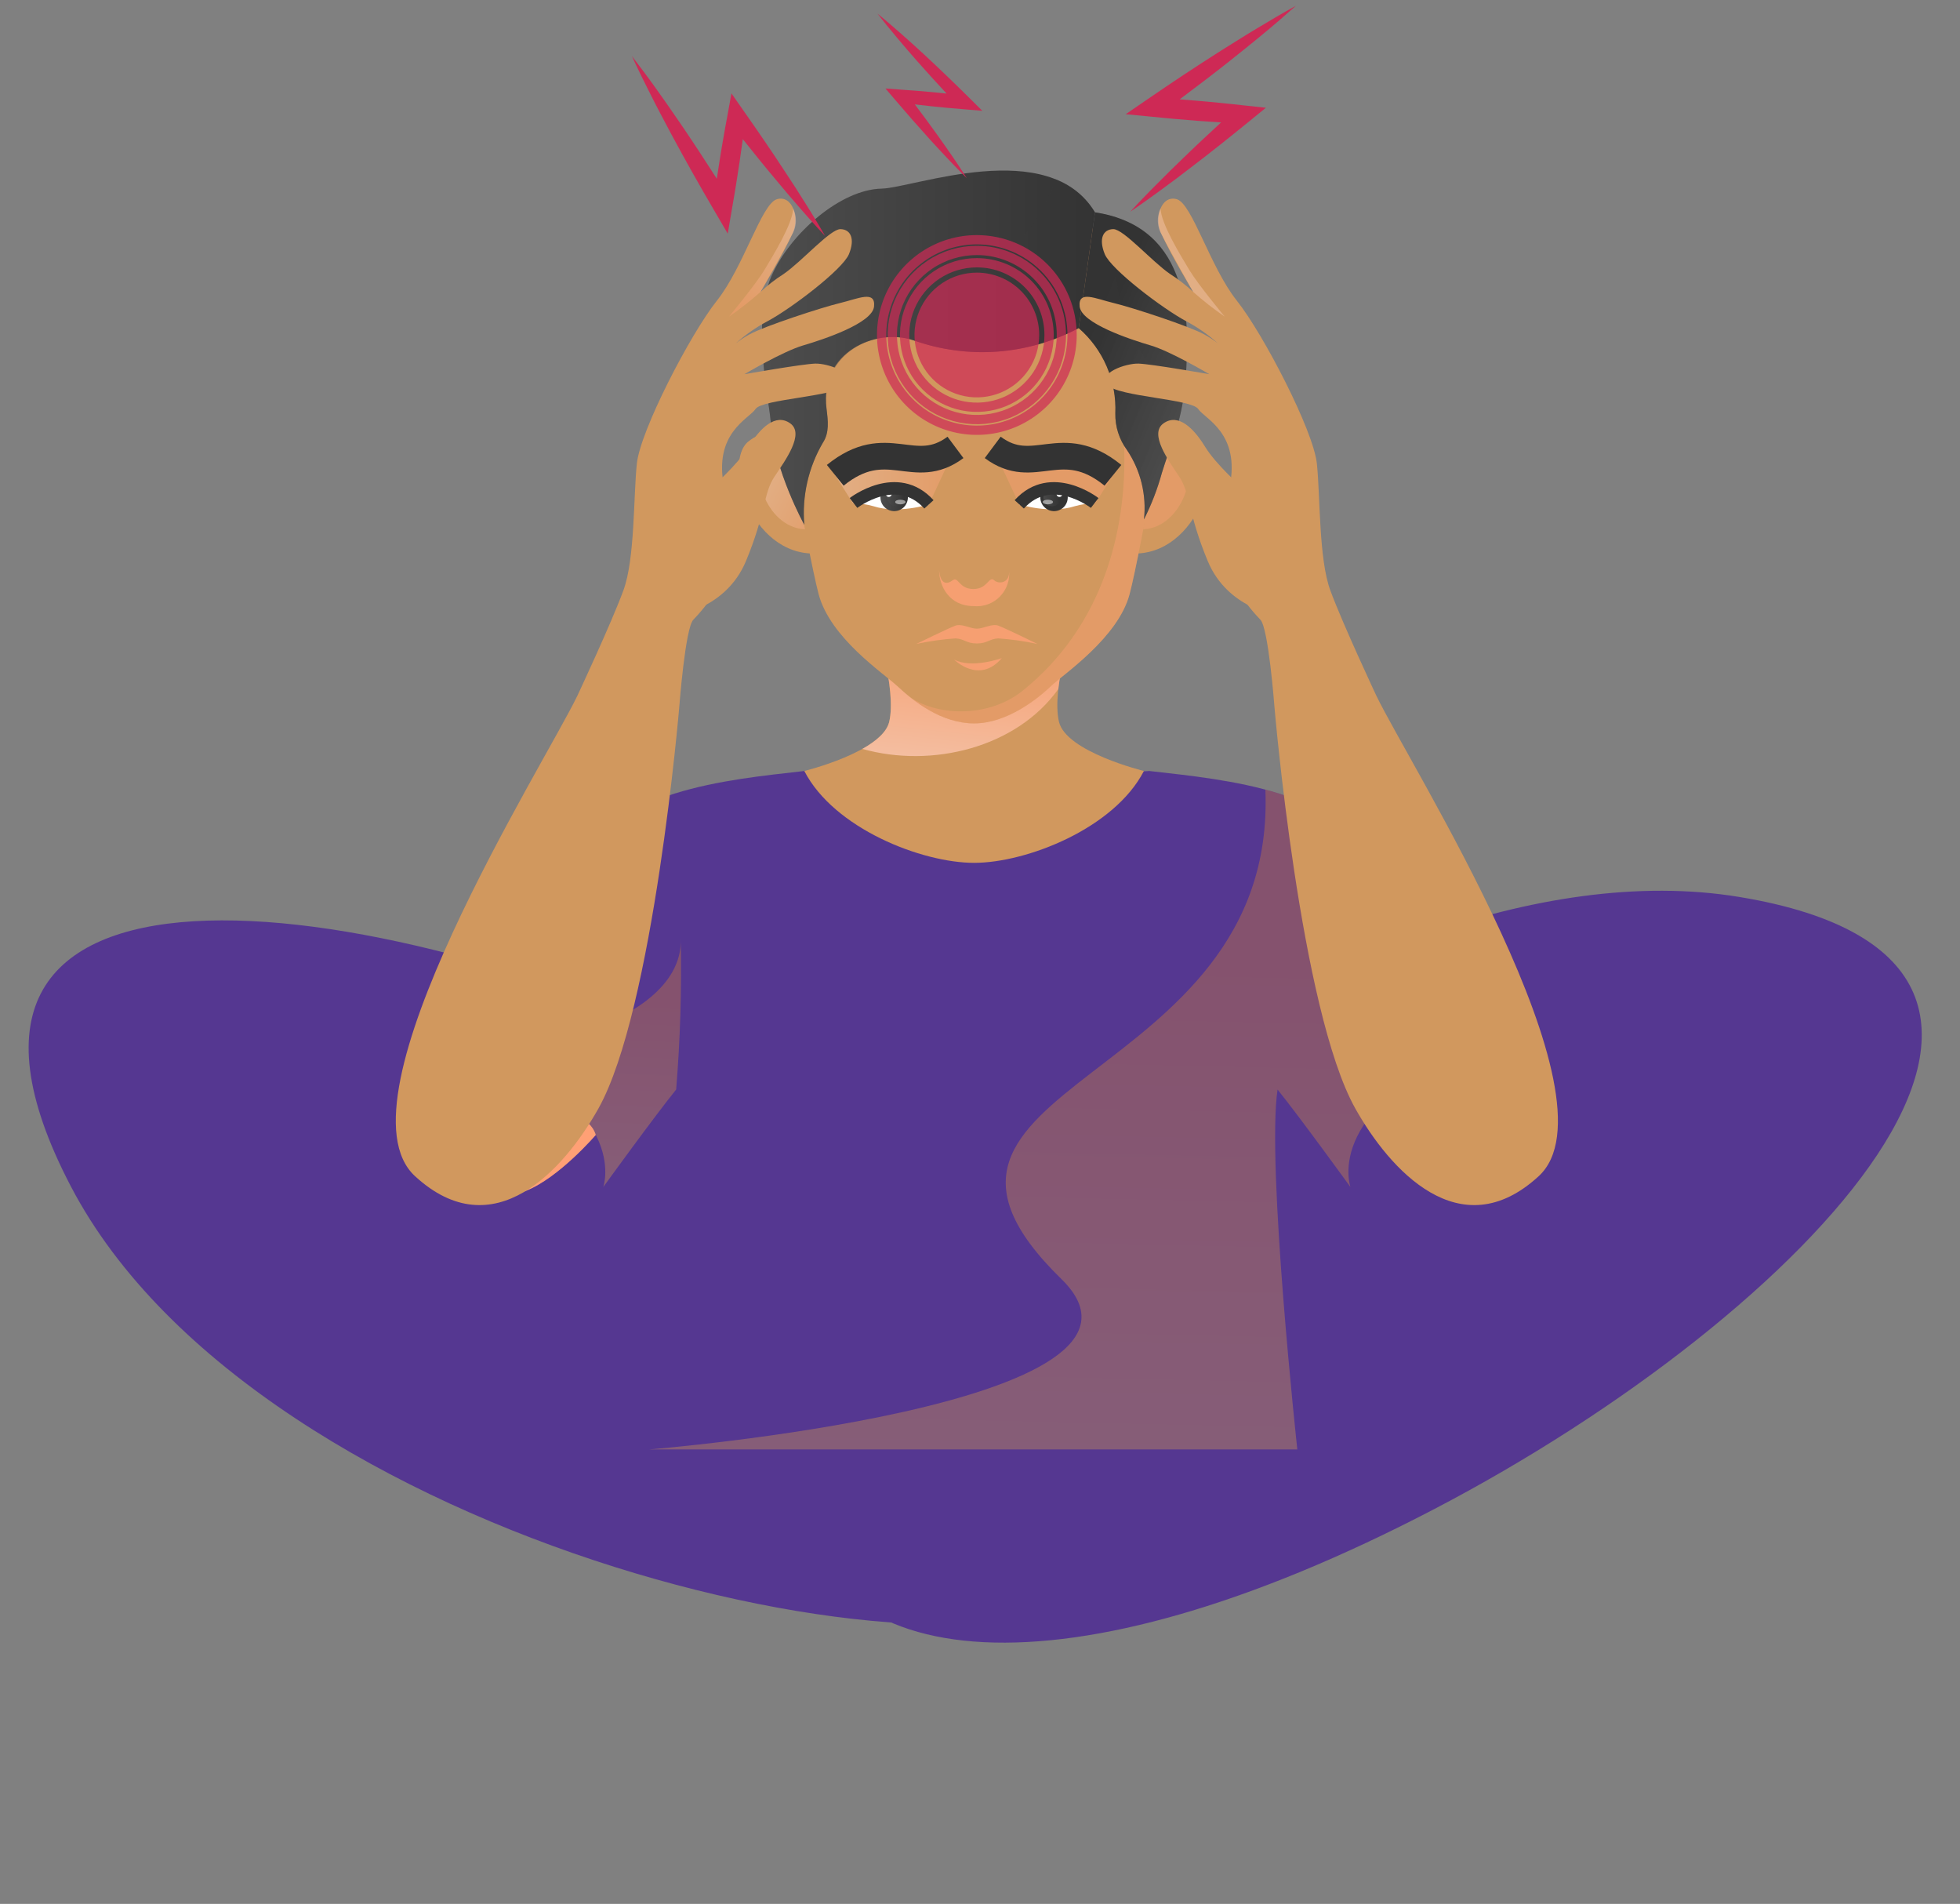 <svg width="312" height="303" viewBox="0 0 312 303" fill="none" xmlns="http://www.w3.org/2000/svg">
<rect x="0" y="0" width="312" height="303" fill="#808080" stroke="none"/>
<path d="M126.659 237.668C130.236 266.574 169.096 271.087 228.392 240.122C287.689 209.156 340.768 153.303 276.887 142.75C213.006 132.196 123.081 208.762 126.659 237.668Z" fill="#553791"/>
<path d="M177.507 251.685C198.439 231.432 178.658 197.681 118.241 168.96C57.825 140.239 -18.724 131.461 11.292 188.83C41.308 246.199 156.574 271.938 177.507 251.685Z" fill="#553791"/>
<path d="M214.962 188.91C220.93 199.387 248.362 177.843 239.872 164.242C231.382 150.641 208.746 177.997 214.962 188.91Z" fill="#553791"/>
<g style="mix-blend-mode:multiply">
<path d="M214.962 188.91C220.93 199.387 248.362 177.843 239.872 164.242C231.382 150.641 208.746 177.997 214.962 188.91Z" fill="#553791"/>
</g>
<path d="M96.037 188.91C90.069 199.387 62.637 177.843 71.127 164.242C79.617 150.641 102.253 177.997 96.037 188.91Z" fill="#553791"/>
<g style="mix-blend-mode:multiply">
<path d="M96.037 188.91C90.069 199.387 62.637 177.843 71.127 164.242C79.617 150.641 102.253 177.997 96.037 188.91Z" fill="#553791"/>
</g>
<path d="M238.168 165.346C238.168 165.346 227.735 150.51 220.308 138.115C212.881 125.72 195.73 124.144 182.968 122.701L155.501 124.266L128.034 122.701C115.271 124.144 98.116 125.719 90.689 138.115C83.262 150.511 72.829 165.346 72.829 165.346C100.89 175.246 96.039 188.91 96.039 188.91C96.039 188.91 104.069 177.81 107.639 173.393C109.413 185.393 103.339 230.674 103.339 230.674H206.512C206.512 230.674 201.592 185.391 203.366 173.393C206.933 177.813 214.966 188.91 214.966 188.91C214.966 188.91 210.111 175.249 238.168 165.346Z" fill="#553791"/>
<path style="mix-blend-mode:multiply" opacity="0.3" d="M238.172 165.346C238.172 165.346 227.739 150.51 220.312 138.115C216.201 131.253 209.106 127.715 201.428 125.667C203.366 173.393 136.616 172.017 168.96 203.556C189.637 223.718 103.33 230.674 103.33 230.674H206.511C206.511 230.674 201.591 185.391 203.365 173.393C206.932 177.813 214.965 188.91 214.965 188.91C214.965 188.91 210.111 175.249 238.172 165.346Z" fill="url(#paint0_linear_13_1644)"/>
<path style="mix-blend-mode:multiply" opacity="0.3" d="M108.368 149.255C108.722 157.212 99.612 161.863 94.838 163.455C87.638 165.455 81.138 163.455 77.912 157.945C74.926 162.356 72.824 165.345 72.824 165.345C100.885 175.245 96.034 188.909 96.034 188.909C96.034 188.909 104.064 177.809 107.634 173.392C108.286 165.364 108.531 157.308 108.368 149.255Z" fill="url(#paint1_linear_13_1644)"/>
<path d="M94.838 180.62C94.838 180.62 88.989 187.447 83.708 189.52C78.427 191.593 91.657 177.766 91.657 177.766C92.395 177.911 93.08 178.253 93.64 178.755C94.2 179.258 94.614 179.902 94.838 180.62Z" fill="url(#paint2_linear_13_1644)"/>
<path style="mix-blend-mode:multiply" opacity="0.3" d="M94.838 180.62C94.838 180.62 88.989 187.447 83.708 189.52C78.427 191.593 91.657 177.766 91.657 177.766C92.395 177.911 93.08 178.253 93.64 178.755C94.2 179.258 94.614 179.902 94.838 180.62Z" fill="url(#paint3_linear_13_1644)"/>
<path d="M168.575 114.88C167.342 109.686 170.832 99.016 170.832 99.016H139.29C139.29 99.016 142.78 109.686 141.547 114.88C140.411 119.664 128.033 122.701 128.033 122.701C132.761 131.86 146.721 137.318 155.061 137.318C163.401 137.318 177.361 131.86 182.09 122.701C182.09 122.701 169.711 119.664 168.575 114.88Z" fill="#D1985E"/>
<path style="mix-blend-mode:multiply" opacity="0.8" d="M168.462 109.667C168.934 106.053 169.727 102.489 170.832 99.016H139.29C139.29 99.016 142.78 109.686 141.547 114.88C141.147 116.545 139.394 117.997 137.27 119.185C148.347 122.308 161.812 118.979 168.462 109.667Z" fill="url(#paint4_linear_13_1644)"/>
<path d="M128.878 72.029C128.878 72.029 123.915 66.335 119.105 70.281C114.881 73.746 119.885 89.55 131.08 87.991L128.878 72.029Z" fill="#D1985E"/>
<path style="mix-blend-mode:multiply" opacity="0.4" d="M128.05 74.045C128.05 74.045 124.899 70.431 121.85 72.936C119.168 75.136 122.35 85.17 129.45 84.179L128.05 74.045Z" fill="url(#paint5_linear_13_1644)"/>
<path d="M181.244 72.029C181.244 72.029 186.206 66.335 191.017 70.281C195.241 73.746 190.237 89.55 179.042 87.991L181.244 72.029Z" fill="#D1985E"/>
<path style="mix-blend-mode:multiply" opacity="0.4" d="M182.072 74.045C182.072 74.045 185.223 70.431 188.272 72.936C190.954 75.136 187.772 85.17 180.672 84.179L182.072 74.045Z" fill="url(#paint6_linear_13_1644)"/>
<path d="M155.061 30.762C127.461 30.762 123.281 57.362 123.281 57.362C123.281 57.362 128.466 87.546 130.306 94.537C132.146 101.528 140.654 107.153 142.851 109.203C145.463 111.64 149.876 115.124 155.061 115.124C160.246 115.124 165.102 111.282 167.272 109.203C169.213 107.342 177.972 101.53 179.817 94.537C181.662 87.544 186.842 57.362 186.842 57.362C186.842 57.362 182.659 30.762 155.061 30.762Z" fill="#D1985E"/>
<g style="mix-blend-mode:multiply" opacity="0.4">
<path d="M165.595 32.264C181.735 54.148 185.981 90.95 163.101 109.672C157.852 114.172 149.484 114.153 144.825 110.913C147.442 113.005 151.014 115.126 155.061 115.126C160.247 115.126 165.102 111.284 167.272 109.205C169.213 107.344 177.972 101.532 179.817 94.539C181.662 87.546 186.842 57.364 186.842 57.364C186.842 57.364 183.776 37.884 165.595 32.264Z" fill="#FFA175"/>
</g>
<path d="M171.711 52.217C167.692 54.355 163.272 55.629 158.732 55.96C154.192 56.291 149.633 55.67 145.347 54.138C139.447 52.171 130.393 56.01 131.566 65.024C131.814 66.93 132.05 68.844 130.993 70.449C128.682 74.396 127.647 78.96 128.028 83.517C128.028 83.517 123.276 74.898 122.712 67.367C122.412 63.316 119.612 51.251 122.799 43.948C125.761 37.157 133.813 30.148 140.342 30.019C145.383 29.919 166.957 21.561 174.304 33.806L171.711 52.217Z" fill="url(#paint7_linear_13_1644)"/>
<path style="mix-blend-mode:multiply" opacity="0.4" d="M167.966 28.503C162.889 45.113 140.677 51.779 124.675 50.78C123.567 50.662 122.471 50.444 121.402 50.128C120.861 56.789 122.488 64.328 122.716 67.365C123.281 74.896 128.032 83.514 128.032 83.514C127.651 78.957 128.686 74.393 130.997 70.447C132.054 68.847 131.763 66.934 131.57 65.022C130.662 56.008 139.45 52.17 145.351 54.136C149.637 55.668 154.195 56.288 158.734 55.958C163.273 55.627 167.693 54.353 171.711 52.216L174.305 33.803C172.849 31.373 170.615 29.506 167.966 28.503Z" fill="url(#paint8_linear_13_1644)"/>
<path d="M171.715 52.216C173.643 53.894 175.168 55.984 176.177 58.331C177.186 60.679 177.653 63.224 177.543 65.777C177.499 67.878 178.152 69.935 179.401 71.625C181.578 74.869 182.535 78.779 182.101 82.662C183.296 80.297 184.251 77.818 184.952 75.262C186.391 70.473 188.366 66.887 188.799 59.396C189.232 51.905 189.974 36.151 174.313 33.796L171.715 52.216Z" fill="url(#paint9_linear_13_1644)"/>
<path style="mix-blend-mode:multiply" opacity="0.4" d="M177.771 34.629C176.643 34.254 175.485 33.978 174.309 33.803L171.715 52.216C173.643 53.894 175.168 55.984 176.177 58.331C177.186 60.679 177.653 63.224 177.543 65.777C177.499 67.878 178.152 69.935 179.401 71.625C181.578 74.869 182.535 78.779 182.101 82.662C183.296 80.297 184.251 77.818 184.952 75.262C186.197 71.117 187.843 67.869 188.544 62.214C179.137 58.103 176.306 44.339 177.771 34.629Z" fill="url(#paint10_linear_13_1644)"/>
<path d="M107.633 97.908C107.633 97.908 115.569 96.908 118.738 89.308C121.907 81.708 121.503 78.543 123.261 75.895C125.019 73.247 128.124 69.039 125.789 67.375C123.454 65.711 120.98 68.141 119.189 71.07C117.398 73.999 113.196 77.665 113.196 77.665L107.633 97.908Z" fill="#D1985E"/>
<path d="M139.132 48.797C139.415 46.133 136.606 47.537 133.726 48.224C130.846 48.911 121.664 51.909 119.31 53.218C118.533 53.635 117.794 54.12 117.102 54.666C118.647 53.278 120.356 52.085 122.192 51.114C125.951 49.102 134.145 42.883 135.142 40.437C136.139 37.991 135.413 36.497 133.79 36.467C132.167 36.437 127.629 41.626 124.762 43.591C123.442 44.429 122.203 45.389 121.062 46.459C121.062 46.459 124.611 40.604 126.192 37.08C127.31 34.588 126.1 30.975 123.659 31.708C121.218 32.441 118.38 42.489 114.119 47.849C109.858 53.209 101.932 68.529 101.378 73.763C100.824 78.997 101.085 88.933 99.24 93.948C97.263 99.32 91.905 110.73 91.905 110.73C86.586 121.768 52.805 174.984 66.066 187.185C78.585 198.703 89.806 186.124 95.244 176.442C104.05 160.763 108.134 112.448 108.134 112.448C108.134 112.448 109.076 99.966 110.368 98.623C116.721 92.023 117.014 86.087 115.268 77.496C113.522 68.905 119.221 66.674 120.276 65.085C121.331 63.496 133.042 63.127 134.716 61.273C136.39 59.419 131.841 57.804 129.762 57.867C127.683 57.93 118.498 59.555 118.498 59.555C118.498 59.555 124.646 55.908 127.848 54.971C131.05 54.034 138.85 51.461 139.132 48.797Z" fill="#D1985E"/>
<path style="mix-blend-mode:multiply" opacity="0.4" d="M121.06 46.458C119.473 47.869 117.8 49.18 116.051 50.384C116.051 50.384 120.295 45.278 121.687 42.956C123.079 40.634 126.187 35.607 126.256 33.181C126.577 33.842 126.728 34.573 126.693 35.306C126.658 36.04 126.439 36.754 126.056 37.381C124.793 39.899 121.06 46.458 121.06 46.458Z" fill="url(#paint11_linear_13_1644)"/>
<path d="M203.366 97.908C203.366 97.908 195.43 96.908 192.261 89.308C189.092 81.708 189.496 78.543 187.739 75.895C185.982 73.247 182.875 69.039 185.211 67.375C187.547 65.711 190.02 68.141 191.811 71.07C193.602 73.999 197.804 77.665 197.804 77.665L203.366 97.908Z" fill="#D1985E"/>
<path d="M171.868 48.797C171.585 46.133 174.394 47.537 177.274 48.224C180.154 48.911 189.335 51.909 191.69 53.218C192.467 53.635 193.206 54.12 193.898 54.666C192.354 53.278 190.644 52.085 188.808 51.114C185.049 49.102 176.855 42.883 175.858 40.437C174.861 37.991 175.588 36.497 177.211 36.467C178.834 36.437 183.371 41.626 186.239 43.591C187.559 44.429 188.798 45.389 189.939 46.459C189.939 46.459 186.39 40.604 184.809 37.08C183.69 34.588 184.901 30.975 187.342 31.708C189.783 32.441 192.621 42.489 196.882 47.849C201.143 53.209 209.07 68.529 209.623 73.763C210.176 78.997 209.916 88.933 211.761 93.948C213.738 99.32 219.096 110.73 219.096 110.73C224.415 121.768 258.196 174.984 244.935 187.185C232.416 198.703 221.196 186.124 215.758 176.442C206.952 160.763 202.868 112.448 202.868 112.448C202.868 112.448 201.926 99.966 200.635 98.623C194.282 92.023 193.988 86.087 195.735 77.496C197.482 68.905 191.782 66.674 190.728 65.085C189.674 63.496 177.962 63.127 176.288 61.273C174.614 59.419 179.163 57.804 181.242 57.867C183.321 57.93 192.506 59.555 192.506 59.555C192.506 59.555 186.358 55.908 183.155 54.971C179.952 54.034 172.15 51.461 171.868 48.797Z" fill="#D1985E"/>
<path style="mix-blend-mode:multiply" opacity="0.4" d="M189.94 46.458C191.527 47.869 193.2 49.181 194.949 50.384C194.949 50.384 190.705 45.278 189.313 42.956C187.921 40.634 184.813 35.607 184.744 33.181C184.423 33.842 184.273 34.573 184.307 35.306C184.342 36.04 184.561 36.754 184.944 37.381C186.21 39.899 189.94 46.458 189.94 46.458Z" fill="url(#paint12_linear_13_1644)"/>
<path style="mix-blend-mode:multiply" opacity="0.4" d="M152.097 71.201L147.871 80.267C147.871 80.267 142.993 78.267 139.634 79.022C138.311 79.228 137.017 79.593 135.781 80.11L132.959 75.642C132.959 75.642 138.082 71.226 141.826 72.296C145.267 73.215 148.927 72.824 152.097 71.201Z" fill="url(#paint13_linear_13_1644)"/>
<path d="M147.871 80.27C147.871 80.27 145.771 77.582 143.512 77.413C141.794 77.234 140.06 77.526 138.495 78.256C137.586 78.827 136.707 79.447 135.864 80.112C136.93 80.114 137.99 80.263 139.015 80.556C143.001 81.842 147.871 80.27 147.871 80.27Z" fill="white"/>
<path d="M132.959 75.642C141.214 68.958 145.467 76.142 152.097 71.201" stroke="#333333" stroke-width="4.244" stroke-miterlimit="10"/>
<path d="M140.152 79.219C140.163 79.649 140.301 80.066 140.547 80.417C140.794 80.769 141.139 81.041 141.539 81.197C141.939 81.354 142.377 81.389 142.797 81.299C143.217 81.208 143.601 80.996 143.901 80.688C144.201 80.38 144.404 79.991 144.483 79.569C144.563 79.146 144.517 78.71 144.35 78.314C144.182 77.918 143.902 77.58 143.544 77.342C143.186 77.105 142.766 76.978 142.336 76.978C141.749 76.986 141.19 77.226 140.78 77.646C140.37 78.067 140.145 78.632 140.152 79.219Z" fill="url(#paint14_linear_13_1644)"/>
<path style="mix-blend-mode:multiply" opacity="0.8" d="M141.25 79.219C141.257 79.493 141.345 79.758 141.502 79.982C141.659 80.206 141.879 80.378 142.133 80.478C142.388 80.578 142.666 80.6 142.934 80.543C143.201 80.485 143.446 80.35 143.637 80.154C143.828 79.958 143.957 79.71 144.007 79.441C144.058 79.173 144.029 78.895 143.922 78.643C143.816 78.391 143.638 78.175 143.41 78.024C143.182 77.873 142.915 77.792 142.641 77.792C142.267 77.797 141.911 77.95 141.65 78.218C141.39 78.485 141.246 78.845 141.25 79.219Z" fill="url(#paint15_linear_13_1644)"/>
<path d="M141.007 78.633C141.01 78.725 141.039 78.814 141.092 78.889C141.145 78.964 141.219 79.022 141.304 79.055C141.39 79.088 141.483 79.096 141.573 79.076C141.663 79.057 141.745 79.011 141.809 78.946C141.873 78.88 141.916 78.797 141.933 78.706C141.95 78.616 141.94 78.523 141.904 78.438C141.869 78.354 141.809 78.282 141.732 78.231C141.656 78.18 141.566 78.153 141.474 78.153C141.412 78.154 141.351 78.167 141.293 78.191C141.236 78.216 141.184 78.251 141.141 78.296C141.098 78.341 141.064 78.393 141.041 78.451C141.018 78.509 141.006 78.571 141.007 78.633Z" fill="white"/>
<path opacity="0.5" d="M144.146 79.896C144.146 80.096 143.777 80.267 143.323 80.267C142.869 80.267 142.499 80.1 142.499 79.896C142.499 79.692 142.868 79.526 143.323 79.526C143.778 79.526 144.146 79.692 144.146 79.896Z" fill="white"/>
<path d="M147.871 80.267C142.801 74.667 135.865 80.047 135.865 80.047" stroke="#333333" stroke-width="1.981" stroke-miterlimit="10"/>
<path style="mix-blend-mode:multiply" opacity="0.4" d="M158.024 71.201L162.25 80.267C162.25 80.267 167.128 78.267 170.487 79.022C171.81 79.228 173.104 79.594 174.34 80.11L177.163 75.642C177.163 75.642 172.04 71.226 168.295 72.296C164.854 73.215 161.194 72.824 158.024 71.201Z" fill="url(#paint16_linear_13_1644)"/>
<path d="M162.25 80.27C162.25 80.27 164.35 77.582 166.609 77.413C168.327 77.234 170.061 77.526 171.626 78.256C172.536 78.827 173.414 79.447 174.257 80.112C173.191 80.114 172.131 80.263 171.106 80.556C167.121 81.842 162.25 80.27 162.25 80.27Z" fill="white"/>
<path d="M177.162 75.642C168.906 68.958 164.653 76.142 158.023 71.201" stroke="#333333" stroke-width="4.244" stroke-miterlimit="10"/>
<path d="M169.969 79.219C169.958 79.649 169.82 80.066 169.574 80.418C169.327 80.769 168.982 81.041 168.582 81.198C168.181 81.354 167.744 81.389 167.324 81.299C166.903 81.208 166.519 80.996 166.219 80.688C165.92 80.38 165.717 79.99 165.637 79.568C165.558 79.145 165.604 78.709 165.772 78.313C165.939 77.917 166.219 77.579 166.577 77.342C166.936 77.104 167.356 76.978 167.786 76.978C168.372 76.986 168.932 77.226 169.341 77.647C169.751 78.067 169.976 78.632 169.969 79.219Z" fill="url(#paint17_linear_13_1644)"/>
<path style="mix-blend-mode:multiply" opacity="0.8" d="M168.872 79.219C168.865 79.493 168.777 79.758 168.62 79.982C168.463 80.206 168.243 80.379 167.988 80.478C167.734 80.578 167.455 80.6 167.188 80.543C166.92 80.485 166.676 80.35 166.485 80.154C166.294 79.958 166.165 79.71 166.114 79.441C166.064 79.172 166.093 78.894 166.2 78.642C166.306 78.39 166.485 78.175 166.713 78.024C166.941 77.873 167.208 77.792 167.482 77.792C167.855 77.797 168.211 77.951 168.472 78.218C168.733 78.486 168.876 78.846 168.872 79.219Z" fill="url(#paint18_linear_13_1644)"/>
<path d="M169.115 78.633C169.112 78.725 169.083 78.814 169.03 78.889C168.977 78.964 168.903 79.022 168.818 79.055C168.732 79.088 168.639 79.096 168.549 79.076C168.459 79.057 168.377 79.011 168.313 78.946C168.249 78.88 168.206 78.797 168.189 78.706C168.172 78.616 168.182 78.523 168.218 78.438C168.254 78.354 168.313 78.282 168.39 78.231C168.466 78.18 168.556 78.153 168.648 78.153C168.71 78.154 168.772 78.167 168.829 78.191C168.886 78.216 168.938 78.251 168.981 78.296C169.024 78.341 169.059 78.393 169.082 78.451C169.105 78.509 169.116 78.571 169.115 78.633Z" fill="white"/>
<path opacity="0.5" d="M165.975 79.896C165.975 80.096 166.344 80.267 166.799 80.267C167.254 80.267 167.622 80.1 167.622 79.896C167.622 79.692 167.253 79.526 166.799 79.526C166.345 79.526 165.975 79.692 165.975 79.896Z" fill="white"/>
<path d="M162.25 80.267C167.32 74.667 174.256 80.047 174.256 80.047" stroke="#333333" stroke-width="1.981" stroke-miterlimit="10"/>
<g style="mix-blend-mode:multiply" opacity="0.8">
<path d="M154.954 93.741C157.245 93.741 157.422 91.573 158.267 92.354C158.998 93.03 160.874 92.789 160.612 90.694C160.706 91.462 160.626 92.24 160.378 92.973C160.131 93.705 159.722 94.373 159.182 94.926C158.642 95.48 157.985 95.905 157.259 96.17C156.533 96.436 155.757 96.535 154.987 96.461C151.122 96.461 149.502 93.306 149.487 90.739C149.704 93.008 150.729 93.056 151.643 92.354C152.557 91.652 152.601 93.741 154.957 93.741" fill="#FFA175"/>
</g>
<g style="mix-blend-mode:multiply" opacity="0.8">
<path d="M158.902 99.564C157.889 99.21 156.558 100.05 155.502 100.05C154.446 100.05 153.112 99.211 152.102 99.564C151.092 99.917 145.864 102.482 145.864 102.482C147.919 102.038 150.004 101.743 152.102 101.598C153.565 101.686 153.822 102.405 155.502 102.405C157.182 102.405 157.441 101.686 158.902 101.598C161 101.743 163.085 102.038 165.14 102.482C165.14 102.482 159.915 99.919 158.902 99.564Z" fill="#FFA175"/>
</g>
<g style="mix-blend-mode:multiply" opacity="0.8">
<path d="M151.871 104.959C154.656 106.476 159.471 104.737 159.471 104.737C155.85 108.981 151.871 104.959 151.871 104.959Z" fill="#FFA175"/>
</g>
<path d="M148.291 16.916C149.136 17.008 149.981 17.088 150.827 17.166C151.673 17.244 152.521 17.312 153.367 17.383L156.367 17.636L154.255 15.536C151.917 13.218 149.541 10.938 147.128 8.695C145.915 7.579 144.698 6.467 143.455 5.381C142.84 4.832 142.217 4.29 141.586 3.755C140.955 3.22 140.32 2.69 139.681 2.166C140.188 2.823 140.702 3.47 141.225 4.109C141.743 4.753 142.271 5.386 142.805 6.016C143.861 7.285 144.943 8.528 146.03 9.767C147.556 11.498 149.114 13.2 150.682 14.89C149.961 14.814 149.239 14.738 148.516 14.673C147.671 14.591 146.824 14.52 145.978 14.452C145.132 14.384 144.278 14.327 143.435 14.265L140.952 14.081L142.534 15.936C144.349 18.069 146.197 20.174 148.077 22.249C149.017 23.289 149.977 24.312 150.94 25.333C151.416 25.848 151.913 26.346 152.399 26.851C152.885 27.356 153.386 27.851 153.889 28.345C153.513 27.745 153.133 27.158 152.74 26.575C152.347 25.992 151.965 25.403 151.561 24.83C150.761 23.674 149.961 22.521 149.145 21.386C147.992 19.779 146.812 18.191 145.622 16.613L145.761 16.629C146.604 16.733 147.446 16.83 148.291 16.916Z" fill="#CE2955"/>
<path d="M194.426 16.394C193.233 16.273 192.041 16.157 190.846 16.058C189.826 15.964 188.804 15.887 187.784 15.81C190.39 13.861 192.984 11.893 195.539 9.875C197.35 8.414 199.182 6.982 200.967 5.485C201.866 4.746 202.757 3.996 203.642 3.236C204.527 2.476 205.405 1.707 206.277 0.929C205.252 1.49 204.236 2.065 203.23 2.654C202.224 3.243 201.222 3.837 200.224 4.437C198.224 5.625 196.264 6.882 194.287 8.109C190.363 10.603 186.488 13.167 182.661 15.801L179.197 18.175L183.424 18.584C184.617 18.699 185.81 18.827 187.004 18.925C188.198 19.023 189.392 19.135 190.588 19.225C191.784 19.315 192.979 19.4 194.176 19.474L194.376 19.486C192.324 21.374 190.284 23.277 188.282 25.225L186.152 27.29L184.052 29.39C183.352 30.084 182.667 30.806 181.974 31.514C181.281 32.222 180.605 32.95 179.932 33.682C180.755 33.125 181.574 32.563 182.38 31.982C183.186 31.401 184 30.836 184.79 30.243L187.18 28.479L189.539 26.679C192.691 24.287 195.777 21.818 198.839 19.324L201.51 17.149L198.01 16.775C196.81 16.645 195.62 16.505 194.426 16.394Z" fill="#CE2955"/>
<path d="M115.165 21.865C114.96 23.047 114.758 24.228 114.573 25.412C114.407 26.422 114.256 27.435 114.105 28.448C112.348 25.709 110.571 22.983 108.743 20.287C107.417 18.375 106.121 16.445 104.754 14.558C104.083 13.607 103.399 12.664 102.704 11.728C102.009 10.792 101.305 9.86 100.593 8.933C101.079 10 101.579 11.055 102.093 12.098C102.607 13.141 103.128 14.183 103.655 15.224C104.696 17.309 105.809 19.35 106.89 21.411C109.096 25.504 111.375 29.554 113.727 33.56L115.845 37.185L116.557 32.998C116.757 31.816 116.972 30.636 117.157 29.451C117.342 28.266 117.536 27.084 117.709 25.899C117.882 24.714 118.055 23.527 118.216 22.338C118.225 22.274 118.232 22.208 118.241 22.143C119.977 24.326 121.729 26.498 123.528 28.634L125.434 30.908L127.376 33.154C128.018 33.908 128.69 34.638 129.346 35.38C130.002 36.122 130.68 36.849 131.361 37.573C130.861 36.711 130.361 35.854 129.845 35.01C129.329 34.166 128.82 33.31 128.284 32.479L126.696 29.969L125.072 27.486C122.913 24.171 120.672 20.916 118.404 17.686L116.434 14.865L115.809 18.327C115.592 19.505 115.362 20.683 115.165 21.865Z" fill="#CE2955"/>
<g opacity="0.7">
<path d="M168.959 53.315C168.959 55.977 168.17 58.58 166.691 60.793C165.212 63.006 163.109 64.732 160.65 65.75C158.19 66.769 155.484 67.036 152.873 66.516C150.262 65.997 147.864 64.715 145.981 62.833C144.099 60.95 142.817 58.552 142.298 55.941C141.778 53.33 142.045 50.623 143.064 48.164C144.082 45.705 145.808 43.602 148.021 42.123C150.235 40.644 152.837 39.855 155.499 39.855C159.069 39.855 162.492 41.273 165.017 43.797C167.541 46.322 168.959 49.745 168.959 53.315V53.315Z" stroke="#CE2955" stroke-width="1.478" stroke-miterlimit="10"/>
<path d="M170.658 53.315C170.658 56.313 169.768 59.244 168.102 61.736C166.436 64.229 164.069 66.172 161.299 67.319C158.529 68.466 155.481 68.766 152.541 68.18C149.6 67.595 146.899 66.151 144.779 64.031C142.66 61.911 141.216 59.21 140.631 56.27C140.046 53.329 140.347 50.281 141.494 47.511C142.642 44.742 144.585 42.374 147.077 40.709C149.57 39.043 152.501 38.154 155.499 38.154C157.49 38.154 159.461 38.546 161.301 39.308C163.14 40.07 164.811 41.187 166.219 42.595C167.626 44.002 168.743 45.674 169.505 47.513C170.266 49.353 170.658 51.324 170.658 53.315Z" stroke="#CE2955" stroke-width="1.478" stroke-miterlimit="10"/>
<path d="M166.998 53.315C166.998 55.59 166.324 57.813 165.06 59.704C163.796 61.595 162 63.069 159.899 63.94C157.798 64.81 155.485 65.038 153.255 64.594C151.024 64.15 148.975 63.055 147.366 61.447C145.758 59.838 144.663 57.789 144.219 55.559C143.775 53.328 144.003 51.016 144.873 48.914C145.744 46.813 147.218 45.017 149.109 43.753C151 42.489 153.224 41.815 155.498 41.815C158.548 41.815 161.473 43.027 163.63 45.183C165.786 47.34 166.998 50.265 166.998 53.315Z" stroke="#CE2955" stroke-width="1.478" stroke-miterlimit="10"/>
<path d="M165.426 53.314C165.426 55.277 164.844 57.197 163.753 58.829C162.662 60.462 161.112 61.734 159.298 62.485C157.484 63.237 155.488 63.433 153.562 63.05C151.637 62.667 149.868 61.722 148.48 60.333C147.091 58.945 146.146 57.176 145.763 55.251C145.38 53.325 145.576 51.329 146.328 49.515C147.079 47.701 148.351 46.151 149.984 45.06C151.616 43.969 153.536 43.387 155.499 43.387C158.132 43.387 160.657 44.433 162.518 46.295C164.38 48.156 165.426 50.681 165.426 53.314Z" fill="#CE2955"/>
</g>
<defs>
<linearGradient id="paint0_linear_13_1644" x1="168.054" y1="272.047" x2="170.672" y2="152.092" gradientUnits="userSpaceOnUse">
<stop stop-color="#FCCB4F"/>
<stop offset="1" stop-color="#F7931E"/>
</linearGradient>
<linearGradient id="paint1_linear_13_1644" x1="89.09" y1="203.065" x2="91.121" y2="158.79" gradientUnits="userSpaceOnUse">
<stop stop-color="#FCCB4F"/>
<stop offset="1" stop-color="#F7931E"/>
</linearGradient>
<linearGradient id="paint2_linear_13_1644" x1="72.328" y1="200.764" x2="83.928" y2="188.002" gradientUnits="userSpaceOnUse">
<stop stop-color="#FCD0BE"/>
<stop offset="1" stop-color="#FFA175"/>
</linearGradient>
<linearGradient id="paint3_linear_13_1644" x1="72.328" y1="200.764" x2="83.928" y2="188.002" gradientUnits="userSpaceOnUse">
<stop stop-color="#FCD0BE"/>
<stop offset="1" stop-color="#FFA175"/>
</linearGradient>
<linearGradient id="paint4_linear_13_1644" x1="148.345" y1="125.291" x2="150.904" y2="101.245" gradientUnits="userSpaceOnUse">
<stop stop-color="#FCD0BE"/>
<stop offset="1" stop-color="#FFA175"/>
</linearGradient>
<linearGradient id="paint5_linear_13_1644" x1="122.725" y1="74.82" x2="134.348" y2="80.773" gradientUnits="userSpaceOnUse">
<stop stop-color="#FCD0BE"/>
<stop offset="1" stop-color="#FFA175"/>
</linearGradient>
<linearGradient id="paint6_linear_13_1644" x1="170.683" y1="74.82" x2="182.298" y2="80.774" gradientUnits="userSpaceOnUse">
<stop stop-color="#FCD0BE"/>
<stop offset="1" stop-color="#FFA175"/>
</linearGradient>
<linearGradient id="paint7_linear_13_1644" x1="121.289" y1="55.33" x2="174.304" y2="55.33" gradientUnits="userSpaceOnUse">
<stop stop-color="#4D4D4D"/>
<stop offset="1" stop-color="#333333"/>
</linearGradient>
<linearGradient id="paint8_linear_13_1644" x1="121.292" y1="56.008" x2="174.305" y2="56.008" gradientUnits="userSpaceOnUse">
<stop stop-color="#4D4D4D"/>
<stop offset="1" stop-color="#333333"/>
</linearGradient>
<linearGradient id="paint9_linear_13_1644" x1="187.637" y1="75.43" x2="169.128" y2="67.629" gradientUnits="userSpaceOnUse">
<stop stop-color="#4D4D4D"/>
<stop offset="1" stop-color="#333333"/>
</linearGradient>
<linearGradient id="paint10_linear_13_1644" x1="185.683" y1="76.017" x2="167.44" y2="68.698" gradientUnits="userSpaceOnUse">
<stop stop-color="#4D4D4D"/>
<stop offset="1" stop-color="#333333"/>
</linearGradient>
<linearGradient id="paint11_linear_13_1644" x1="123.727" y1="35.125" x2="114.837" y2="46.538" gradientUnits="userSpaceOnUse">
<stop stop-color="#FCD0BE"/>
<stop offset="1" stop-color="#FFA175"/>
</linearGradient>
<linearGradient id="paint12_linear_13_1644" x1="-436.353" y1="35.125" x2="-445.23" y2="46.549" gradientUnits="userSpaceOnUse">
<stop stop-color="#FCD0BE"/>
<stop offset="1" stop-color="#FFA175"/>
</linearGradient>
<linearGradient id="paint13_linear_13_1644" x1="132.959" y1="75.734" x2="152.097" y2="75.734" gradientUnits="userSpaceOnUse">
<stop stop-color="#FCD0BE"/>
<stop offset="1" stop-color="#FFA175"/>
</linearGradient>
<linearGradient id="paint14_linear_13_1644" x1="140.152" y1="79.163" x2="144.521" y2="79.163" gradientUnits="userSpaceOnUse">
<stop stop-color="#4D4D4D"/>
<stop offset="1" stop-color="#333333"/>
</linearGradient>
<linearGradient id="paint15_linear_13_1644" x1="141.25" y1="79.183" x2="144.032" y2="79.183" gradientUnits="userSpaceOnUse">
<stop stop-color="#4D4D4D"/>
<stop offset="1" stop-color="#333333"/>
</linearGradient>
<linearGradient id="paint16_linear_13_1644" x1="-335.168" y1="75.734" x2="-316.029" y2="75.734" gradientUnits="userSpaceOnUse">
<stop stop-color="#FCD0BE"/>
<stop offset="1" stop-color="#FFA175"/>
</linearGradient>
<linearGradient id="paint17_linear_13_1644" x1="-328.173" y1="79.163" x2="-323.803" y2="79.163" gradientUnits="userSpaceOnUse">
<stop stop-color="#4D4D4D"/>
<stop offset="1" stop-color="#333333"/>
</linearGradient>
<linearGradient id="paint18_linear_13_1644" x1="166.09" y1="79.183" x2="168.872" y2="79.183" gradientUnits="userSpaceOnUse">
<stop stop-color="#4D4D4D"/>
<stop offset="1" stop-color="#333333"/>
</linearGradient>
</defs>
</svg>
